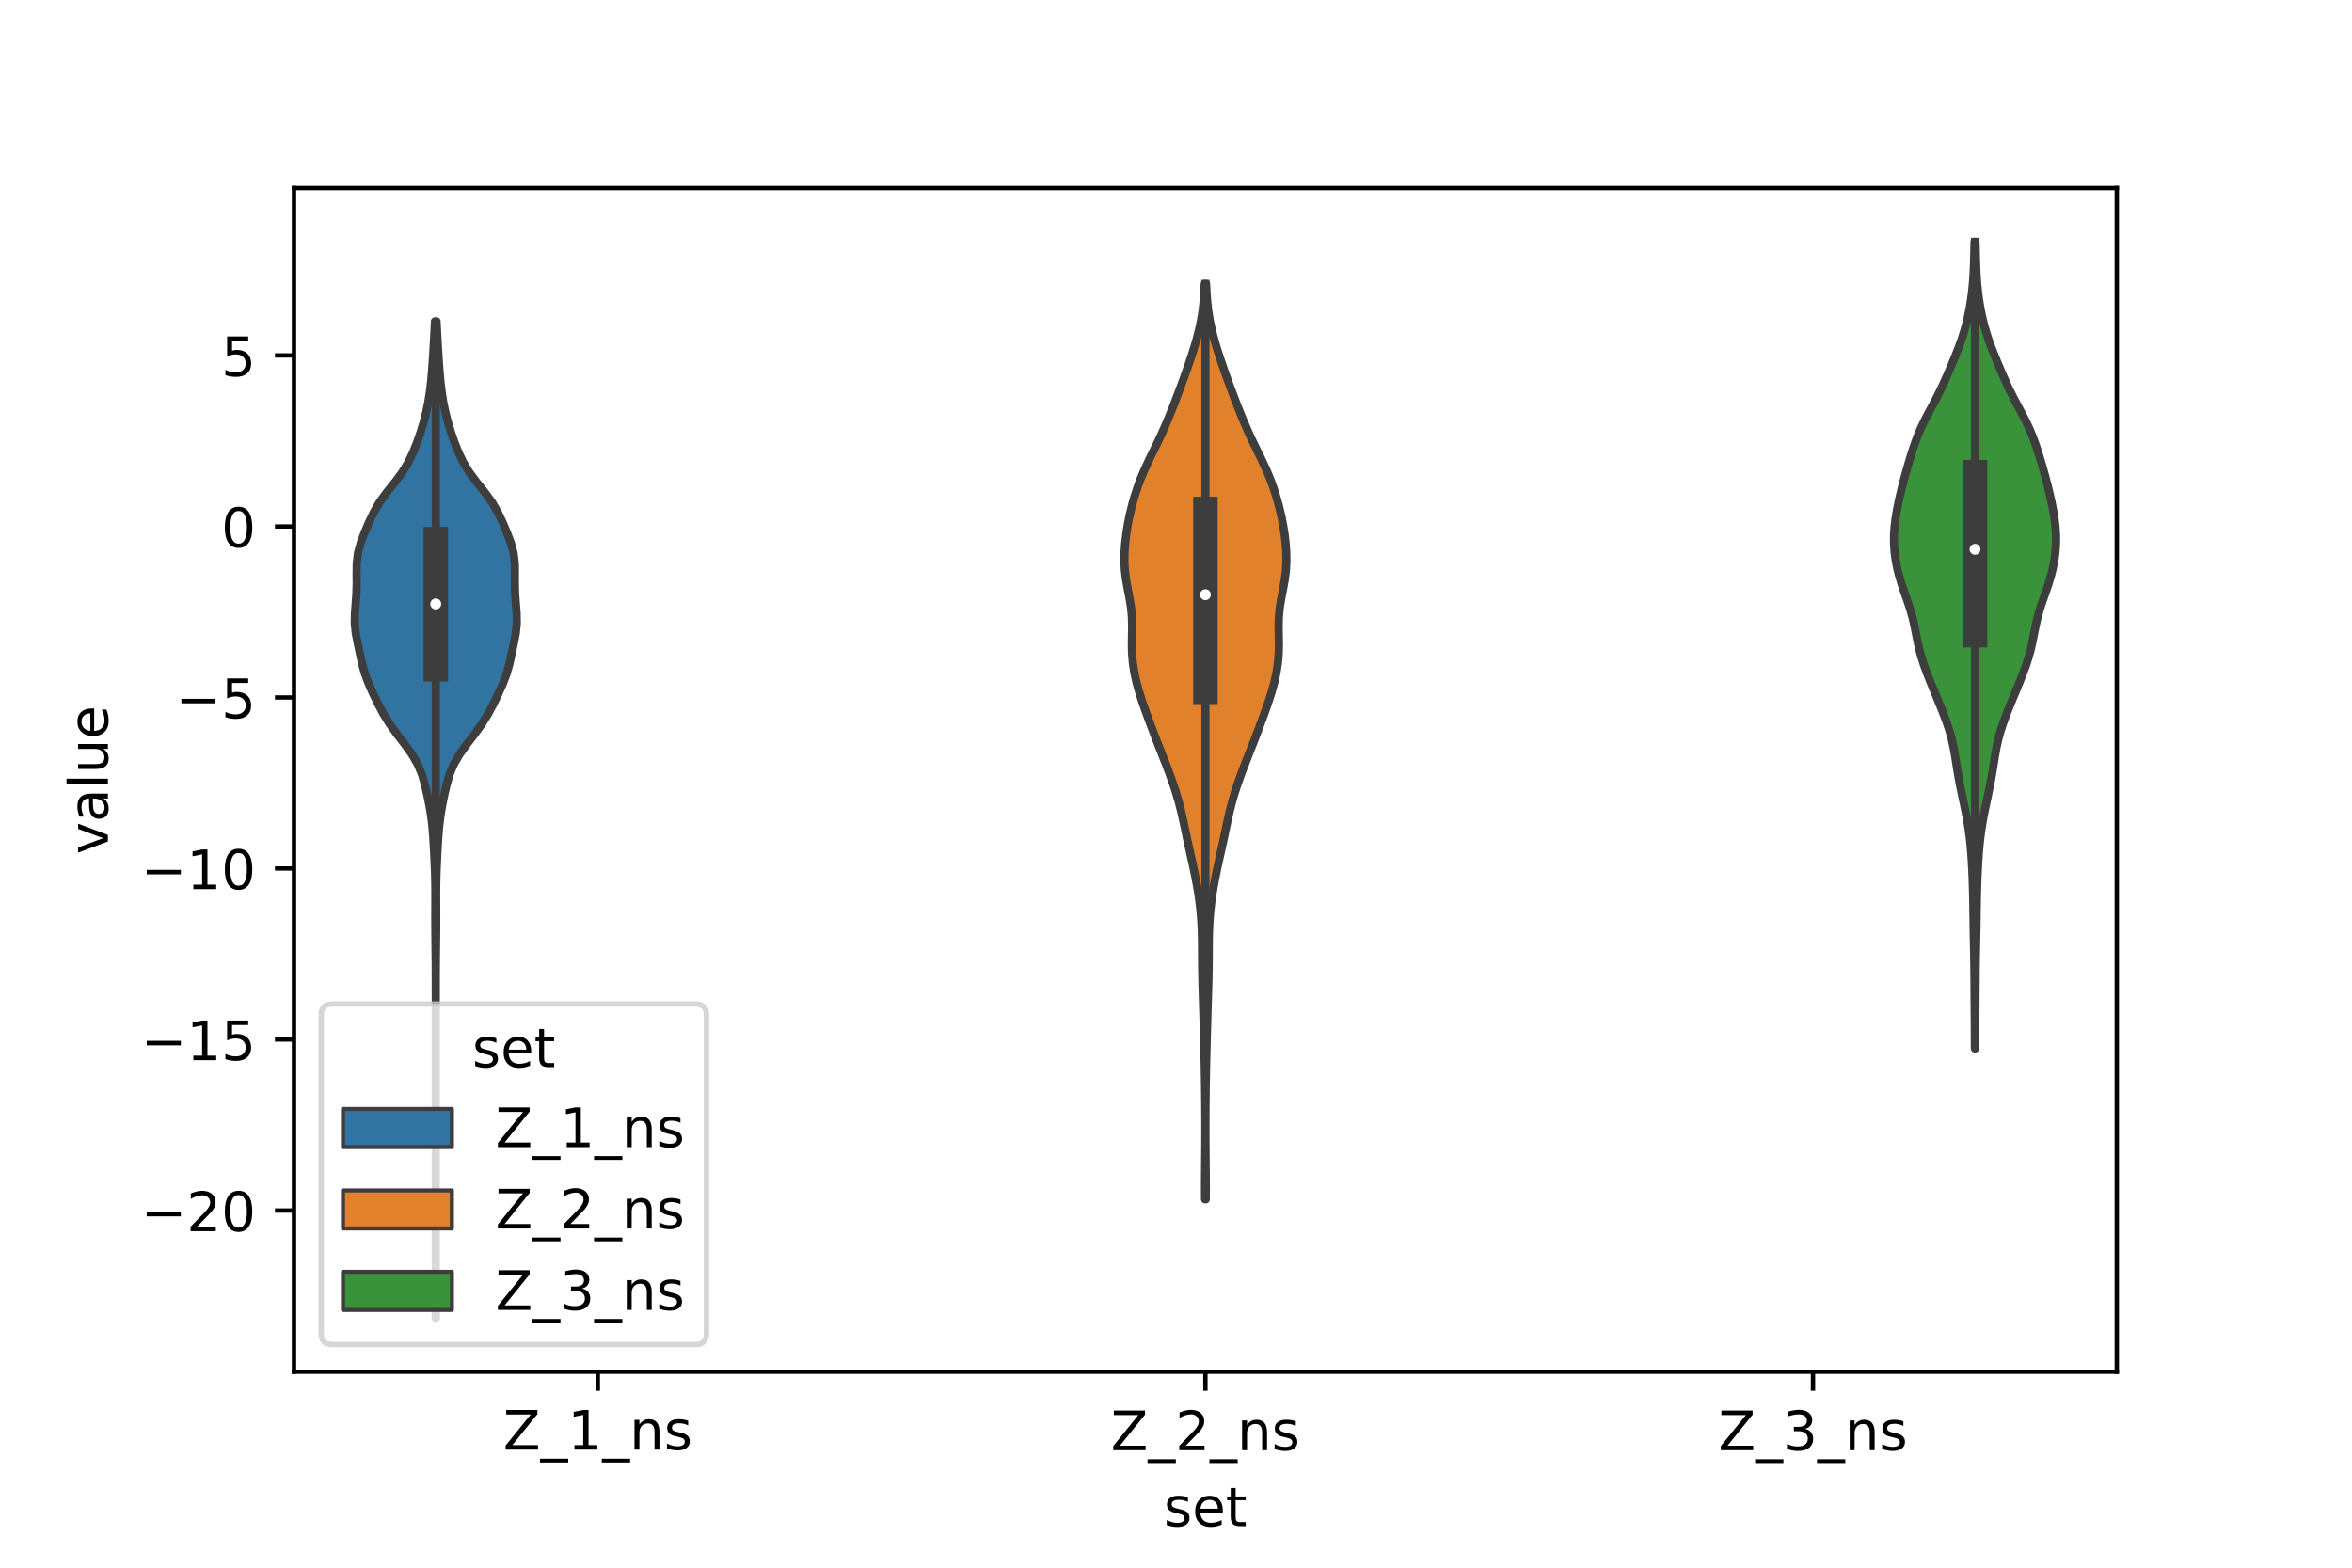 <?xml version="1.0" encoding="utf-8" standalone="no"?>
<!DOCTYPE svg PUBLIC "-//W3C//DTD SVG 1.1//EN"
  "http://www.w3.org/Graphics/SVG/1.1/DTD/svg11.dtd">
<!-- Created with matplotlib (https://matplotlib.org/) -->
<svg height="288pt" version="1.1" viewBox="0 0 432 288" width="432pt" xmlns="http://www.w3.org/2000/svg" xmlns:xlink="http://www.w3.org/1999/xlink">
 <defs>
  <style type="text/css">*{stroke-linecap:butt;stroke-linejoin:round;}</style>
 </defs>
 <g id="figure_1">
  <g id="patch_1">
   <path d="M 0 288 
L 432 288 
L 432 0 
L 0 0 
z
" style="fill:#ffffff;"/>
  </g>
  <g id="axes_1">
   <g id="patch_2">
    <path d="M 54 252 
L 388.8 252 
L 388.8 34.56 
L 54 34.56 
z
" style="fill:#ffffff;"/>
   </g>
   <g id="PolyCollection_1">
    <defs>
     <path d="M 80.067 -45.884 
L 80.013 -45.884 
L 80.017 -47.733 
L 80.025 -49.582 
L 80.033 -51.432 
L 80.038 -53.281 
L 80.039 -55.13 
L 80.04 -56.98 
L 80.04 -58.829 
L 80.04 -60.678 
L 80.04 -62.528 
L 80.04 -64.377 
L 80.04 -66.226 
L 80.04 -68.076 
L 80.04 -69.925 
L 80.04 -71.774 
L 80.04 -73.624 
L 80.04 -75.473 
L 80.04 -77.322 
L 80.04 -79.172 
L 80.04 -81.021 
L 80.04 -82.87 
L 80.04 -84.72 
L 80.04 -86.569 
L 80.04 -88.418 
L 80.04 -90.268 
L 80.04 -92.117 
L 80.04 -93.966 
L 80.04 -95.816 
L 80.04 -97.665 
L 80.04 -99.514 
L 80.04 -101.364 
L 80.04 -103.213 
L 80.04 -105.062 
L 80.039 -106.912 
L 80.037 -108.761 
L 80.029 -110.61 
L 80.015 -112.46 
L 79.993 -114.309 
L 79.972 -116.158 
L 79.958 -118.008 
L 79.955 -119.857 
L 79.961 -121.706 
L 79.966 -123.556 
L 79.956 -125.405 
L 79.917 -127.254 
L 79.848 -129.104 
L 79.76 -130.953 
L 79.661 -132.802 
L 79.545 -134.652 
L 79.385 -136.501 
L 79.151 -138.35 
L 78.835 -140.2 
L 78.458 -142.049 
L 78.031 -143.898 
L 77.496 -145.748 
L 76.731 -147.597 
L 75.654 -149.446 
L 74.319 -151.296 
L 72.901 -153.145 
L 71.575 -154.994 
L 70.43 -156.844 
L 69.443 -158.693 
L 68.545 -160.542 
L 67.719 -162.392 
L 67.02 -164.241 
L 66.499 -166.09 
L 66.095 -167.94 
L 65.705 -169.789 
L 65.348 -171.638 
L 65.16 -173.488 
L 65.192 -175.337 
L 65.339 -177.186 
L 65.466 -179.036 
L 65.512 -180.885 
L 65.498 -182.734 
L 65.531 -184.584 
L 65.759 -186.433 
L 66.256 -188.282 
L 66.954 -190.132 
L 67.742 -191.981 
L 68.611 -193.83 
L 69.678 -195.68 
L 71.02 -197.529 
L 72.505 -199.378 
L 73.882 -201.228 
L 75.003 -203.077 
L 75.885 -204.926 
L 76.617 -206.776 
L 77.257 -208.625 
L 77.82 -210.474 
L 78.293 -212.324 
L 78.67 -214.173 
L 78.957 -216.022 
L 79.175 -217.872 
L 79.343 -219.721 
L 79.477 -221.57 
L 79.592 -223.42 
L 79.7 -225.269 
L 79.802 -227.118 
L 79.893 -228.968 
L 80.187 -228.968 
L 80.187 -228.968 
L 80.278 -227.118 
L 80.38 -225.269 
L 80.488 -223.42 
L 80.603 -221.57 
L 80.737 -219.721 
L 80.905 -217.872 
L 81.123 -216.022 
L 81.41 -214.173 
L 81.787 -212.324 
L 82.26 -210.474 
L 82.823 -208.625 
L 83.463 -206.776 
L 84.195 -204.926 
L 85.077 -203.077 
L 86.198 -201.228 
L 87.575 -199.378 
L 89.06 -197.529 
L 90.402 -195.68 
L 91.469 -193.83 
L 92.338 -191.981 
L 93.126 -190.132 
L 93.824 -188.282 
L 94.321 -186.433 
L 94.549 -184.584 
L 94.582 -182.734 
L 94.568 -180.885 
L 94.614 -179.036 
L 94.741 -177.186 
L 94.888 -175.337 
L 94.92 -173.488 
L 94.732 -171.638 
L 94.375 -169.789 
L 93.985 -167.94 
L 93.581 -166.09 
L 93.06 -164.241 
L 92.361 -162.392 
L 91.535 -160.542 
L 90.637 -158.693 
L 89.65 -156.844 
L 88.505 -154.994 
L 87.179 -153.145 
L 85.761 -151.296 
L 84.426 -149.446 
L 83.349 -147.597 
L 82.584 -145.748 
L 82.049 -143.898 
L 81.622 -142.049 
L 81.245 -140.2 
L 80.929 -138.35 
L 80.695 -136.501 
L 80.535 -134.652 
L 80.419 -132.802 
L 80.32 -130.953 
L 80.232 -129.104 
L 80.163 -127.254 
L 80.124 -125.405 
L 80.114 -123.556 
L 80.119 -121.706 
L 80.125 -119.857 
L 80.122 -118.008 
L 80.108 -116.158 
L 80.087 -114.309 
L 80.065 -112.46 
L 80.051 -110.61 
L 80.043 -108.761 
L 80.041 -106.912 
L 80.04 -105.062 
L 80.04 -103.213 
L 80.04 -101.364 
L 80.04 -99.514 
L 80.04 -97.665 
L 80.04 -95.816 
L 80.04 -93.966 
L 80.04 -92.117 
L 80.04 -90.268 
L 80.04 -88.418 
L 80.04 -86.569 
L 80.04 -84.72 
L 80.04 -82.87 
L 80.04 -81.021 
L 80.04 -79.172 
L 80.04 -77.322 
L 80.04 -75.473 
L 80.04 -73.624 
L 80.04 -71.774 
L 80.04 -69.925 
L 80.04 -68.076 
L 80.04 -66.226 
L 80.04 -64.377 
L 80.04 -62.528 
L 80.04 -60.678 
L 80.04 -58.829 
L 80.04 -56.98 
L 80.041 -55.13 
L 80.042 -53.281 
L 80.047 -51.432 
L 80.055 -49.582 
L 80.063 -47.733 
L 80.067 -45.884 
z
" id="m898cb1256e" style="stroke:#3d3d3d;stroke-width:1.5;"/>
    </defs>
    <g clip-path="url(#pd694e7a645)">
     <use style="fill:#3274a1;stroke:#3d3d3d;stroke-width:1.5;" x="0" xlink:href="#m898cb1256e" y="288"/>
    </g>
   </g>
   <g id="PolyCollection_2">
    <defs>
     <path d="M 221.471 -67.672 
L 221.329 -67.672 
L 221.325 -69.37 
L 221.329 -71.069 
L 221.34 -72.768 
L 221.356 -74.466 
L 221.37 -76.165 
L 221.381 -77.864 
L 221.388 -79.562 
L 221.389 -81.261 
L 221.384 -82.959 
L 221.375 -84.658 
L 221.36 -86.357 
L 221.34 -88.055 
L 221.315 -89.754 
L 221.286 -91.453 
L 221.251 -93.151 
L 221.212 -94.85 
L 221.17 -96.549 
L 221.124 -98.247 
L 221.077 -99.946 
L 221.027 -101.645 
L 220.976 -103.343 
L 220.925 -105.042 
L 220.876 -106.741 
L 220.835 -108.439 
L 220.806 -110.138 
L 220.791 -111.837 
L 220.783 -113.535 
L 220.771 -115.234 
L 220.735 -116.933 
L 220.659 -118.631 
L 220.531 -120.33 
L 220.347 -122.029 
L 220.112 -123.727 
L 219.83 -125.426 
L 219.508 -127.125 
L 219.154 -128.823 
L 218.78 -130.522 
L 218.401 -132.221 
L 218.032 -133.919 
L 217.675 -135.618 
L 217.315 -137.317 
L 216.929 -139.015 
L 216.494 -140.714 
L 215.997 -142.413 
L 215.438 -144.111 
L 214.828 -145.81 
L 214.182 -147.509 
L 213.516 -149.207 
L 212.846 -150.906 
L 212.184 -152.604 
L 211.537 -154.303 
L 210.905 -156.002 
L 210.289 -157.7 
L 209.702 -159.399 
L 209.166 -161.098 
L 208.703 -162.796 
L 208.336 -164.495 
L 208.078 -166.194 
L 207.935 -167.892 
L 207.896 -169.591 
L 207.92 -171.29 
L 207.946 -172.988 
L 207.901 -174.687 
L 207.74 -176.386 
L 207.467 -178.084 
L 207.136 -179.783 
L 206.829 -181.482 
L 206.613 -183.18 
L 206.52 -184.879 
L 206.547 -186.578 
L 206.672 -188.276 
L 206.875 -189.975 
L 207.148 -191.674 
L 207.49 -193.372 
L 207.898 -195.071 
L 208.375 -196.77 
L 208.926 -198.468 
L 209.56 -200.167 
L 210.281 -201.866 
L 211.074 -203.564 
L 211.906 -205.263 
L 212.733 -206.962 
L 213.524 -208.66 
L 214.266 -210.359 
L 214.967 -212.058 
L 215.64 -213.756 
L 216.293 -215.455 
L 216.93 -217.154 
L 217.549 -218.852 
L 218.149 -220.551 
L 218.726 -222.249 
L 219.273 -223.948 
L 219.775 -225.647 
L 220.214 -227.345 
L 220.576 -229.044 
L 220.855 -230.743 
L 221.055 -232.441 
L 221.189 -234.14 
L 221.274 -235.839 
L 221.526 -235.839 
L 221.526 -235.839 
L 221.611 -234.14 
L 221.745 -232.441 
L 221.945 -230.743 
L 222.224 -229.044 
L 222.586 -227.345 
L 223.025 -225.647 
L 223.527 -223.948 
L 224.074 -222.249 
L 224.651 -220.551 
L 225.251 -218.852 
L 225.87 -217.154 
L 226.507 -215.455 
L 227.16 -213.756 
L 227.833 -212.058 
L 228.534 -210.359 
L 229.276 -208.66 
L 230.067 -206.962 
L 230.894 -205.263 
L 231.726 -203.564 
L 232.519 -201.866 
L 233.24 -200.167 
L 233.874 -198.468 
L 234.425 -196.77 
L 234.902 -195.071 
L 235.31 -193.372 
L 235.652 -191.674 
L 235.925 -189.975 
L 236.128 -188.276 
L 236.253 -186.578 
L 236.28 -184.879 
L 236.187 -183.18 
L 235.971 -181.482 
L 235.664 -179.783 
L 235.333 -178.084 
L 235.06 -176.386 
L 234.899 -174.687 
L 234.854 -172.988 
L 234.88 -171.29 
L 234.904 -169.591 
L 234.865 -167.892 
L 234.722 -166.194 
L 234.464 -164.495 
L 234.097 -162.796 
L 233.634 -161.098 
L 233.098 -159.399 
L 232.511 -157.7 
L 231.895 -156.002 
L 231.263 -154.303 
L 230.616 -152.604 
L 229.954 -150.906 
L 229.284 -149.207 
L 228.618 -147.509 
L 227.972 -145.81 
L 227.362 -144.111 
L 226.803 -142.413 
L 226.306 -140.714 
L 225.871 -139.015 
L 225.485 -137.317 
L 225.125 -135.618 
L 224.768 -133.919 
L 224.399 -132.221 
L 224.02 -130.522 
L 223.646 -128.823 
L 223.292 -127.125 
L 222.97 -125.426 
L 222.688 -123.727 
L 222.453 -122.029 
L 222.269 -120.33 
L 222.141 -118.631 
L 222.065 -116.933 
L 222.029 -115.234 
L 222.017 -113.535 
L 222.009 -111.837 
L 221.994 -110.138 
L 221.965 -108.439 
L 221.924 -106.741 
L 221.875 -105.042 
L 221.824 -103.343 
L 221.773 -101.645 
L 221.723 -99.946 
L 221.676 -98.247 
L 221.63 -96.549 
L 221.588 -94.85 
L 221.549 -93.151 
L 221.514 -91.453 
L 221.485 -89.754 
L 221.46 -88.055 
L 221.44 -86.357 
L 221.425 -84.658 
L 221.416 -82.959 
L 221.411 -81.261 
L 221.412 -79.562 
L 221.419 -77.864 
L 221.43 -76.165 
L 221.444 -74.466 
L 221.46 -72.768 
L 221.471 -71.069 
L 221.475 -69.37 
L 221.471 -67.672 
z
" id="m19766bf5ed" style="stroke:#3d3d3d;stroke-width:1.5;"/>
    </defs>
    <g clip-path="url(#pd694e7a645)">
     <use style="fill:#e1812c;stroke:#3d3d3d;stroke-width:1.5;" x="0" xlink:href="#m19766bf5ed" y="288"/>
    </g>
   </g>
   <g id="PolyCollection_3">
    <defs>
     <path d="M 362.792 -95.38 
L 362.728 -95.38 
L 362.723 -96.876 
L 362.717 -98.373 
L 362.709 -99.87 
L 362.699 -101.367 
L 362.687 -102.863 
L 362.677 -104.36 
L 362.668 -105.857 
L 362.66 -107.354 
L 362.65 -108.85 
L 362.635 -110.347 
L 362.614 -111.844 
L 362.586 -113.34 
L 362.554 -114.837 
L 362.523 -116.334 
L 362.496 -117.831 
L 362.475 -119.327 
L 362.455 -120.824 
L 362.433 -122.321 
L 362.402 -123.818 
L 362.361 -125.314 
L 362.308 -126.811 
L 362.243 -128.308 
L 362.162 -129.805 
L 362.061 -131.301 
L 361.932 -132.798 
L 361.768 -134.295 
L 361.564 -135.791 
L 361.319 -137.288 
L 361.038 -138.785 
L 360.73 -140.282 
L 360.41 -141.778 
L 360.098 -143.275 
L 359.809 -144.772 
L 359.549 -146.269 
L 359.311 -147.765 
L 359.074 -149.262 
L 358.804 -150.759 
L 358.47 -152.256 
L 358.056 -153.752 
L 357.561 -155.249 
L 357.004 -156.746 
L 356.408 -158.242 
L 355.795 -159.739 
L 355.176 -161.236 
L 354.563 -162.733 
L 353.969 -164.229 
L 353.416 -165.726 
L 352.928 -167.223 
L 352.518 -168.72 
L 352.181 -170.216 
L 351.888 -171.713 
L 351.592 -173.21 
L 351.242 -174.707 
L 350.813 -176.203 
L 350.314 -177.7 
L 349.784 -179.197 
L 349.274 -180.694 
L 348.824 -182.19 
L 348.454 -183.687 
L 348.171 -185.184 
L 347.978 -186.68 
L 347.88 -188.177 
L 347.881 -189.674 
L 347.976 -191.171 
L 348.153 -192.667 
L 348.395 -194.164 
L 348.687 -195.661 
L 349.019 -197.158 
L 349.383 -198.654 
L 349.774 -200.151 
L 350.188 -201.648 
L 350.622 -203.145 
L 351.078 -204.641 
L 351.565 -206.138 
L 352.106 -207.635 
L 352.723 -209.131 
L 353.426 -210.628 
L 354.2 -212.125 
L 355.004 -213.622 
L 355.792 -215.118 
L 356.534 -216.615 
L 357.226 -218.112 
L 357.882 -219.609 
L 358.518 -221.105 
L 359.136 -222.602 
L 359.725 -224.099 
L 360.267 -225.596 
L 360.747 -227.092 
L 361.162 -228.589 
L 361.512 -230.086 
L 361.805 -231.582 
L 362.045 -233.079 
L 362.235 -234.576 
L 362.378 -236.073 
L 362.48 -237.569 
L 362.55 -239.066 
L 362.599 -240.563 
L 362.635 -242.06 
L 362.664 -243.556 
L 362.856 -243.556 
L 362.856 -243.556 
L 362.885 -242.06 
L 362.921 -240.563 
L 362.97 -239.066 
L 363.04 -237.569 
L 363.142 -236.073 
L 363.285 -234.576 
L 363.475 -233.079 
L 363.715 -231.582 
L 364.008 -230.086 
L 364.358 -228.589 
L 364.773 -227.092 
L 365.253 -225.596 
L 365.795 -224.099 
L 366.384 -222.602 
L 367.002 -221.105 
L 367.638 -219.609 
L 368.294 -218.112 
L 368.986 -216.615 
L 369.728 -215.118 
L 370.516 -213.622 
L 371.32 -212.125 
L 372.094 -210.628 
L 372.797 -209.131 
L 373.414 -207.635 
L 373.955 -206.138 
L 374.442 -204.641 
L 374.898 -203.145 
L 375.332 -201.648 
L 375.746 -200.151 
L 376.137 -198.654 
L 376.501 -197.158 
L 376.833 -195.661 
L 377.125 -194.164 
L 377.367 -192.667 
L 377.544 -191.171 
L 377.639 -189.674 
L 377.64 -188.177 
L 377.542 -186.68 
L 377.349 -185.184 
L 377.066 -183.687 
L 376.696 -182.19 
L 376.246 -180.694 
L 375.736 -179.197 
L 375.206 -177.7 
L 374.707 -176.203 
L 374.278 -174.707 
L 373.928 -173.21 
L 373.632 -171.713 
L 373.339 -170.216 
L 373.002 -168.72 
L 372.592 -167.223 
L 372.104 -165.726 
L 371.551 -164.229 
L 370.957 -162.733 
L 370.344 -161.236 
L 369.725 -159.739 
L 369.112 -158.242 
L 368.516 -156.746 
L 367.959 -155.249 
L 367.464 -153.752 
L 367.05 -152.256 
L 366.716 -150.759 
L 366.446 -149.262 
L 366.209 -147.765 
L 365.971 -146.269 
L 365.711 -144.772 
L 365.422 -143.275 
L 365.11 -141.778 
L 364.79 -140.282 
L 364.482 -138.785 
L 364.201 -137.288 
L 363.956 -135.791 
L 363.752 -134.295 
L 363.588 -132.798 
L 363.459 -131.301 
L 363.358 -129.805 
L 363.277 -128.308 
L 363.212 -126.811 
L 363.159 -125.314 
L 363.118 -123.818 
L 363.087 -122.321 
L 363.065 -120.824 
L 363.045 -119.327 
L 363.024 -117.831 
L 362.997 -116.334 
L 362.966 -114.837 
L 362.934 -113.34 
L 362.906 -111.844 
L 362.885 -110.347 
L 362.87 -108.85 
L 362.86 -107.354 
L 362.852 -105.857 
L 362.843 -104.36 
L 362.833 -102.863 
L 362.821 -101.367 
L 362.811 -99.87 
L 362.803 -98.373 
L 362.797 -96.876 
L 362.792 -95.38 
z
" id="m0cf78260b7" style="stroke:#3d3d3d;stroke-width:1.5;"/>
    </defs>
    <g clip-path="url(#pd694e7a645)">
     <use style="fill:#3a923a;stroke:#3d3d3d;stroke-width:1.5;" x="0" xlink:href="#m0cf78260b7" y="288"/>
    </g>
   </g>
   <g id="patch_3">
    <path clip-path="url(#pd694e7a645)" d="M 109.8 96.715 
L 109.8 96.715 
L 109.8 96.715 
L 109.8 96.715 
z
" style="fill:#3274a1;stroke:#3d3d3d;stroke-linejoin:miter;stroke-width:0.75;"/>
   </g>
   <g id="patch_4">
    <path clip-path="url(#pd694e7a645)" d="M 109.8 96.715 
L 109.8 96.715 
L 109.8 96.715 
L 109.8 96.715 
z
" style="fill:#e1812c;stroke:#3d3d3d;stroke-linejoin:miter;stroke-width:0.75;"/>
   </g>
   <g id="patch_5">
    <path clip-path="url(#pd694e7a645)" d="M 109.8 96.715 
L 109.8 96.715 
L 109.8 96.715 
L 109.8 96.715 
z
" style="fill:#3a923a;stroke:#3d3d3d;stroke-linejoin:miter;stroke-width:0.75;"/>
   </g>
   <g id="matplotlib.axis_1">
    <g id="xtick_1">
     <g id="line2d_1">
      <defs>
       <path d="M 0 0 
L 0 3.5 
" id="mce13045ac6" style="stroke:#000000;stroke-width:0.8;"/>
      </defs>
      <g>
       <use style="stroke:#000000;stroke-width:0.8;" x="109.8" xlink:href="#mce13045ac6" y="252"/>
      </g>
     </g>
     <g id="text_1">
      <!-- Z_1_ns -->
      <g transform="translate(92.42 266.32)scale(0.1 -0.1)">
       <defs>
        <path d="M 5.609 72.906 
L 62.891 72.906 
L 62.891 65.375 
L 16.797 8.297 
L 64.016 8.297 
L 64.016 0 
L 4.5 0 
L 4.5 7.516 
L 50.594 64.594 
L 5.609 64.594 
z
" id="DejaVuSans-90"/>
        <path d="M 50.984 -16.609 
L 50.984 -23.578 
L -0.984 -23.578 
L -0.984 -16.609 
z
" id="DejaVuSans-95"/>
        <path d="M 12.406 8.297 
L 28.516 8.297 
L 28.516 63.922 
L 10.984 60.406 
L 10.984 69.391 
L 28.422 72.906 
L 38.281 72.906 
L 38.281 8.297 
L 54.391 8.297 
L 54.391 0 
L 12.406 0 
z
" id="DejaVuSans-49"/>
        <path d="M 54.891 33.016 
L 54.891 0 
L 45.906 0 
L 45.906 32.719 
Q 45.906 40.484 42.875 44.328 
Q 39.844 48.188 33.797 48.188 
Q 26.516 48.188 22.312 43.547 
Q 18.109 38.922 18.109 30.906 
L 18.109 0 
L 9.078 0 
L 9.078 54.688 
L 18.109 54.688 
L 18.109 46.188 
Q 21.344 51.125 25.703 53.562 
Q 30.078 56 35.797 56 
Q 45.219 56 50.047 50.172 
Q 54.891 44.344 54.891 33.016 
z
" id="DejaVuSans-110"/>
        <path d="M 44.281 53.078 
L 44.281 44.578 
Q 40.484 46.531 36.375 47.5 
Q 32.281 48.484 27.875 48.484 
Q 21.188 48.484 17.844 46.438 
Q 14.5 44.391 14.5 40.281 
Q 14.5 37.156 16.891 35.375 
Q 19.281 33.594 26.516 31.984 
L 29.594 31.297 
Q 39.156 29.25 43.188 25.516 
Q 47.219 21.781 47.219 15.094 
Q 47.219 7.469 41.188 3.016 
Q 35.156 -1.422 24.609 -1.422 
Q 20.219 -1.422 15.453 -0.562 
Q 10.688 0.297 5.422 2 
L 5.422 11.281 
Q 10.406 8.688 15.234 7.391 
Q 20.062 6.109 24.812 6.109 
Q 31.156 6.109 34.562 8.281 
Q 37.984 10.453 37.984 14.406 
Q 37.984 18.062 35.516 20.016 
Q 33.062 21.969 24.703 23.781 
L 21.578 24.516 
Q 13.234 26.266 9.516 29.906 
Q 5.812 33.547 5.812 39.891 
Q 5.812 47.609 11.281 51.797 
Q 16.75 56 26.812 56 
Q 31.781 56 36.172 55.266 
Q 40.578 54.547 44.281 53.078 
z
" id="DejaVuSans-115"/>
       </defs>
       <use xlink:href="#DejaVuSans-90"/>
       <use x="68.506" xlink:href="#DejaVuSans-95"/>
       <use x="118.506" xlink:href="#DejaVuSans-49"/>
       <use x="182.129" xlink:href="#DejaVuSans-95"/>
       <use x="232.129" xlink:href="#DejaVuSans-110"/>
       <use x="295.508" xlink:href="#DejaVuSans-115"/>
      </g>
     </g>
    </g>
    <g id="xtick_2">
     <g id="line2d_2">
      <g>
       <use style="stroke:#000000;stroke-width:0.8;" x="221.4" xlink:href="#mce13045ac6" y="252"/>
      </g>
     </g>
     <g id="text_2">
      <!-- Z_2_ns -->
      <g transform="translate(204.02 266.422)scale(0.1 -0.1)">
       <defs>
        <path d="M 19.188 8.297 
L 53.609 8.297 
L 53.609 0 
L 7.328 0 
L 7.328 8.297 
Q 12.938 14.109 22.625 23.891 
Q 32.328 33.688 34.812 36.531 
Q 39.547 41.844 41.422 45.531 
Q 43.312 49.219 43.312 52.781 
Q 43.312 58.594 39.234 62.25 
Q 35.156 65.922 28.609 65.922 
Q 23.969 65.922 18.812 64.312 
Q 13.672 62.703 7.812 59.422 
L 7.812 69.391 
Q 13.766 71.781 18.938 73 
Q 24.125 74.219 28.422 74.219 
Q 39.75 74.219 46.484 68.547 
Q 53.219 62.891 53.219 53.422 
Q 53.219 48.922 51.531 44.891 
Q 49.859 40.875 45.406 35.406 
Q 44.188 33.984 37.641 27.219 
Q 31.109 20.453 19.188 8.297 
z
" id="DejaVuSans-50"/>
       </defs>
       <use xlink:href="#DejaVuSans-90"/>
       <use x="68.506" xlink:href="#DejaVuSans-95"/>
       <use x="118.506" xlink:href="#DejaVuSans-50"/>
       <use x="182.129" xlink:href="#DejaVuSans-95"/>
       <use x="232.129" xlink:href="#DejaVuSans-110"/>
       <use x="295.508" xlink:href="#DejaVuSans-115"/>
      </g>
     </g>
    </g>
    <g id="xtick_3">
     <g id="line2d_3">
      <g>
       <use style="stroke:#000000;stroke-width:0.8;" x="333" xlink:href="#mce13045ac6" y="252"/>
      </g>
     </g>
     <g id="text_3">
      <!-- Z_3_ns -->
      <g transform="translate(315.62 266.422)scale(0.1 -0.1)">
       <defs>
        <path d="M 40.578 39.312 
Q 47.656 37.797 51.625 33 
Q 55.609 28.219 55.609 21.188 
Q 55.609 10.406 48.188 4.484 
Q 40.766 -1.422 27.094 -1.422 
Q 22.516 -1.422 17.656 -0.516 
Q 12.797 0.391 7.625 2.203 
L 7.625 11.719 
Q 11.719 9.328 16.594 8.109 
Q 21.484 6.891 26.812 6.891 
Q 36.078 6.891 40.938 10.547 
Q 45.797 14.203 45.797 21.188 
Q 45.797 27.641 41.281 31.266 
Q 36.766 34.906 28.719 34.906 
L 20.219 34.906 
L 20.219 43.016 
L 29.109 43.016 
Q 36.375 43.016 40.234 45.922 
Q 44.094 48.828 44.094 54.297 
Q 44.094 59.906 40.109 62.906 
Q 36.141 65.922 28.719 65.922 
Q 24.656 65.922 20.016 65.031 
Q 15.375 64.156 9.812 62.312 
L 9.812 71.094 
Q 15.438 72.656 20.344 73.438 
Q 25.25 74.219 29.594 74.219 
Q 40.828 74.219 47.359 69.109 
Q 53.906 64.016 53.906 55.328 
Q 53.906 49.266 50.438 45.094 
Q 46.969 40.922 40.578 39.312 
z
" id="DejaVuSans-51"/>
       </defs>
       <use xlink:href="#DejaVuSans-90"/>
       <use x="68.506" xlink:href="#DejaVuSans-95"/>
       <use x="118.506" xlink:href="#DejaVuSans-51"/>
       <use x="182.129" xlink:href="#DejaVuSans-95"/>
       <use x="232.129" xlink:href="#DejaVuSans-110"/>
       <use x="295.508" xlink:href="#DejaVuSans-115"/>
      </g>
     </g>
    </g>
    <g id="text_4">
     <!-- set -->
     <g transform="translate(213.759 280.378)scale(0.1 -0.1)">
      <defs>
       <path d="M 56.203 29.594 
L 56.203 25.203 
L 14.891 25.203 
Q 15.484 15.922 20.484 11.062 
Q 25.484 6.203 34.422 6.203 
Q 39.594 6.203 44.453 7.469 
Q 49.312 8.734 54.109 11.281 
L 54.109 2.781 
Q 49.266 0.734 44.188 -0.344 
Q 39.109 -1.422 33.891 -1.422 
Q 20.797 -1.422 13.156 6.188 
Q 5.516 13.812 5.516 26.812 
Q 5.516 40.234 12.766 48.109 
Q 20.016 56 32.328 56 
Q 43.359 56 49.781 48.891 
Q 56.203 41.797 56.203 29.594 
z
M 47.219 32.234 
Q 47.125 39.594 43.094 43.984 
Q 39.062 48.391 32.422 48.391 
Q 24.906 48.391 20.391 44.141 
Q 15.875 39.891 15.188 32.172 
z
" id="DejaVuSans-101"/>
       <path d="M 18.312 70.219 
L 18.312 54.688 
L 36.812 54.688 
L 36.812 47.703 
L 18.312 47.703 
L 18.312 18.016 
Q 18.312 11.328 20.141 9.422 
Q 21.969 7.516 27.594 7.516 
L 36.812 7.516 
L 36.812 0 
L 27.594 0 
Q 17.188 0 13.234 3.875 
Q 9.281 7.766 9.281 18.016 
L 9.281 47.703 
L 2.688 47.703 
L 2.688 54.688 
L 9.281 54.688 
L 9.281 70.219 
z
" id="DejaVuSans-116"/>
      </defs>
      <use xlink:href="#DejaVuSans-115"/>
      <use x="52.1" xlink:href="#DejaVuSans-101"/>
      <use x="113.623" xlink:href="#DejaVuSans-116"/>
     </g>
    </g>
   </g>
   <g id="matplotlib.axis_2">
    <g id="ytick_1">
     <g id="line2d_4">
      <defs>
       <path d="M 0 0 
L -3.5 0 
" id="m3680154a6b" style="stroke:#000000;stroke-width:0.8;"/>
      </defs>
      <g>
       <use style="stroke:#000000;stroke-width:0.8;" x="54" xlink:href="#m3680154a6b" y="222.381"/>
      </g>
     </g>
     <g id="text_5">
      <!-- −20 -->
      <g transform="translate(25.895 226.18)scale(0.1 -0.1)">
       <defs>
        <path d="M 10.594 35.5 
L 73.188 35.5 
L 73.188 27.203 
L 10.594 27.203 
z
" id="DejaVuSans-8722"/>
        <path d="M 31.781 66.406 
Q 24.172 66.406 20.328 58.906 
Q 16.5 51.422 16.5 36.375 
Q 16.5 21.391 20.328 13.891 
Q 24.172 6.391 31.781 6.391 
Q 39.453 6.391 43.281 13.891 
Q 47.125 21.391 47.125 36.375 
Q 47.125 51.422 43.281 58.906 
Q 39.453 66.406 31.781 66.406 
z
M 31.781 74.219 
Q 44.047 74.219 50.516 64.516 
Q 56.984 54.828 56.984 36.375 
Q 56.984 17.969 50.516 8.266 
Q 44.047 -1.422 31.781 -1.422 
Q 19.531 -1.422 13.062 8.266 
Q 6.594 17.969 6.594 36.375 
Q 6.594 54.828 13.062 64.516 
Q 19.531 74.219 31.781 74.219 
z
" id="DejaVuSans-48"/>
       </defs>
       <use xlink:href="#DejaVuSans-8722"/>
       <use x="83.789" xlink:href="#DejaVuSans-50"/>
       <use x="147.412" xlink:href="#DejaVuSans-48"/>
      </g>
     </g>
    </g>
    <g id="ytick_2">
     <g id="line2d_5">
      <g>
       <use style="stroke:#000000;stroke-width:0.8;" x="54" xlink:href="#m3680154a6b" y="190.965"/>
      </g>
     </g>
     <g id="text_6">
      <!-- −15 -->
      <g transform="translate(25.895 194.764)scale(0.1 -0.1)">
       <defs>
        <path d="M 10.797 72.906 
L 49.516 72.906 
L 49.516 64.594 
L 19.828 64.594 
L 19.828 46.734 
Q 21.969 47.469 24.109 47.828 
Q 26.266 48.188 28.422 48.188 
Q 40.625 48.188 47.75 41.5 
Q 54.891 34.812 54.891 23.391 
Q 54.891 11.625 47.562 5.094 
Q 40.234 -1.422 26.906 -1.422 
Q 22.312 -1.422 17.547 -0.641 
Q 12.797 0.141 7.719 1.703 
L 7.719 11.625 
Q 12.109 9.234 16.797 8.062 
Q 21.484 6.891 26.703 6.891 
Q 35.156 6.891 40.078 11.328 
Q 45.016 15.766 45.016 23.391 
Q 45.016 31 40.078 35.438 
Q 35.156 39.891 26.703 39.891 
Q 22.75 39.891 18.812 39.016 
Q 14.891 38.141 10.797 36.281 
z
" id="DejaVuSans-53"/>
       </defs>
       <use xlink:href="#DejaVuSans-8722"/>
       <use x="83.789" xlink:href="#DejaVuSans-49"/>
       <use x="147.412" xlink:href="#DejaVuSans-53"/>
      </g>
     </g>
    </g>
    <g id="ytick_3">
     <g id="line2d_6">
      <g>
       <use style="stroke:#000000;stroke-width:0.8;" x="54" xlink:href="#m3680154a6b" y="159.548"/>
      </g>
     </g>
     <g id="text_7">
      <!-- −10 -->
      <g transform="translate(25.895 163.347)scale(0.1 -0.1)">
       <use xlink:href="#DejaVuSans-8722"/>
       <use x="83.789" xlink:href="#DejaVuSans-49"/>
       <use x="147.412" xlink:href="#DejaVuSans-48"/>
      </g>
     </g>
    </g>
    <g id="ytick_4">
     <g id="line2d_7">
      <g>
       <use style="stroke:#000000;stroke-width:0.8;" x="54" xlink:href="#m3680154a6b" y="128.131"/>
      </g>
     </g>
     <g id="text_8">
      <!-- −5 -->
      <g transform="translate(32.258 131.931)scale(0.1 -0.1)">
       <use xlink:href="#DejaVuSans-8722"/>
       <use x="83.789" xlink:href="#DejaVuSans-53"/>
      </g>
     </g>
    </g>
    <g id="ytick_5">
     <g id="line2d_8">
      <g>
       <use style="stroke:#000000;stroke-width:0.8;" x="54" xlink:href="#m3680154a6b" y="96.715"/>
      </g>
     </g>
     <g id="text_9">
      <!-- 0 -->
      <g transform="translate(40.638 100.514)scale(0.1 -0.1)">
       <use xlink:href="#DejaVuSans-48"/>
      </g>
     </g>
    </g>
    <g id="ytick_6">
     <g id="line2d_9">
      <g>
       <use style="stroke:#000000;stroke-width:0.8;" x="54" xlink:href="#m3680154a6b" y="65.298"/>
      </g>
     </g>
     <g id="text_10">
      <!-- 5 -->
      <g transform="translate(40.638 69.098)scale(0.1 -0.1)">
       <use xlink:href="#DejaVuSans-53"/>
      </g>
     </g>
    </g>
    <g id="text_11">
     <!-- value -->
     <g transform="translate(19.816 156.938)rotate(-90)scale(0.1 -0.1)">
      <defs>
       <path d="M 2.984 54.688 
L 12.5 54.688 
L 29.594 8.797 
L 46.688 54.688 
L 56.203 54.688 
L 35.688 0 
L 23.484 0 
z
" id="DejaVuSans-118"/>
       <path d="M 34.281 27.484 
Q 23.391 27.484 19.188 25 
Q 14.984 22.516 14.984 16.5 
Q 14.984 11.719 18.141 8.906 
Q 21.297 6.109 26.703 6.109 
Q 34.188 6.109 38.703 11.406 
Q 43.219 16.703 43.219 25.484 
L 43.219 27.484 
z
M 52.203 31.203 
L 52.203 0 
L 43.219 0 
L 43.219 8.297 
Q 40.141 3.328 35.547 0.953 
Q 30.953 -1.422 24.312 -1.422 
Q 15.922 -1.422 10.953 3.297 
Q 6 8.016 6 15.922 
Q 6 25.141 12.172 29.828 
Q 18.359 34.516 30.609 34.516 
L 43.219 34.516 
L 43.219 35.406 
Q 43.219 41.609 39.141 45 
Q 35.062 48.391 27.688 48.391 
Q 23 48.391 18.547 47.266 
Q 14.109 46.141 10.016 43.891 
L 10.016 52.203 
Q 14.938 54.109 19.578 55.047 
Q 24.219 56 28.609 56 
Q 40.484 56 46.344 49.844 
Q 52.203 43.703 52.203 31.203 
z
" id="DejaVuSans-97"/>
       <path d="M 9.422 75.984 
L 18.406 75.984 
L 18.406 0 
L 9.422 0 
z
" id="DejaVuSans-108"/>
       <path d="M 8.5 21.578 
L 8.5 54.688 
L 17.484 54.688 
L 17.484 21.922 
Q 17.484 14.156 20.5 10.266 
Q 23.531 6.391 29.594 6.391 
Q 36.859 6.391 41.078 11.031 
Q 45.312 15.672 45.312 23.688 
L 45.312 54.688 
L 54.297 54.688 
L 54.297 0 
L 45.312 0 
L 45.312 8.406 
Q 42.047 3.422 37.719 1 
Q 33.406 -1.422 27.688 -1.422 
Q 18.266 -1.422 13.375 4.438 
Q 8.5 10.297 8.5 21.578 
z
M 31.109 56 
z
" id="DejaVuSans-117"/>
      </defs>
      <use xlink:href="#DejaVuSans-118"/>
      <use x="59.18" xlink:href="#DejaVuSans-97"/>
      <use x="120.459" xlink:href="#DejaVuSans-108"/>
      <use x="148.242" xlink:href="#DejaVuSans-117"/>
      <use x="211.621" xlink:href="#DejaVuSans-101"/>
     </g>
    </g>
   </g>
   <g id="line2d_10">
    <path clip-path="url(#pd694e7a645)" d="M 80.04 158.073 
L 80.04 63.774 
" style="fill:none;stroke:#3d3d3d;stroke-linecap:square;stroke-width:1.5;"/>
   </g>
   <g id="line2d_11">
    <path clip-path="url(#pd694e7a645)" d="M 80.04 122.955 
L 80.04 99.038 
" style="fill:none;stroke:#3d3d3d;stroke-linecap:square;stroke-width:4.5;"/>
   </g>
   <g id="line2d_12">
    <path clip-path="url(#pd694e7a645)" d="M 221.4 177.408 
L 221.4 52.161 
" style="fill:none;stroke:#3d3d3d;stroke-linecap:square;stroke-width:1.5;"/>
   </g>
   <g id="line2d_13">
    <path clip-path="url(#pd694e7a645)" d="M 221.4 127.099 
L 221.4 93.497 
" style="fill:none;stroke:#3d3d3d;stroke-linecap:square;stroke-width:4.5;"/>
   </g>
   <g id="line2d_14">
    <path clip-path="url(#pd694e7a645)" d="M 362.76 161.604 
L 362.76 44.444 
" style="fill:none;stroke:#3d3d3d;stroke-linecap:square;stroke-width:1.5;"/>
   </g>
   <g id="line2d_15">
    <path clip-path="url(#pd694e7a645)" d="M 362.76 116.69 
L 362.76 86.715 
" style="fill:none;stroke:#3d3d3d;stroke-linecap:square;stroke-width:4.5;"/>
   </g>
   <g id="patch_6">
    <path d="M 54 252 
L 54 34.56 
" style="fill:none;stroke:#000000;stroke-linecap:square;stroke-linejoin:miter;stroke-width:0.8;"/>
   </g>
   <g id="patch_7">
    <path d="M 388.8 252 
L 388.8 34.56 
" style="fill:none;stroke:#000000;stroke-linecap:square;stroke-linejoin:miter;stroke-width:0.8;"/>
   </g>
   <g id="patch_8">
    <path d="M 54 252 
L 388.8 252 
" style="fill:none;stroke:#000000;stroke-linecap:square;stroke-linejoin:miter;stroke-width:0.8;"/>
   </g>
   <g id="patch_9">
    <path d="M 54 34.56 
L 388.8 34.56 
" style="fill:none;stroke:#000000;stroke-linecap:square;stroke-linejoin:miter;stroke-width:0.8;"/>
   </g>
   <g id="PathCollection_1">
    <defs>
     <path d="M 0 1.5 
C 0.398 1.5 0.779 1.342 1.061 1.061 
C 1.342 0.779 1.5 0.398 1.5 0 
C 1.5 -0.398 1.342 -0.779 1.061 -1.061 
C 0.779 -1.342 0.398 -1.5 0 -1.5 
C -0.398 -1.5 -0.779 -1.342 -1.061 -1.061 
C -1.342 -0.779 -1.5 -0.398 -1.5 0 
C -1.5 0.398 -1.342 0.779 -1.061 1.061 
C -0.779 1.342 -0.398 1.5 0 1.5 
z
" id="mb3748f61f7" style="stroke:#3d3d3d;"/>
    </defs>
    <g clip-path="url(#pd694e7a645)">
     <use style="fill:#ffffff;stroke:#3d3d3d;" x="80.04" xlink:href="#mb3748f61f7" y="110.948"/>
    </g>
   </g>
   <g id="PathCollection_2">
    <g clip-path="url(#pd694e7a645)">
     <use style="fill:#ffffff;stroke:#3d3d3d;" x="221.4" xlink:href="#mb3748f61f7" y="109.248"/>
    </g>
   </g>
   <g id="PathCollection_3">
    <g clip-path="url(#pd694e7a645)">
     <use style="fill:#ffffff;stroke:#3d3d3d;" x="362.76" xlink:href="#mb3748f61f7" y="100.909"/>
    </g>
   </g>
   <g id="legend_1">
    <g id="patch_10">
     <path d="M 61 247 
L 127.759 247 
Q 129.759 247 129.759 245 
L 129.759 186.453 
Q 129.759 184.453 127.759 184.453 
L 61 184.453 
Q 59 184.453 59 186.453 
L 59 245 
Q 59 247 61 247 
z
" style="fill:#ffffff;opacity:0.8;stroke:#cccccc;stroke-linejoin:miter;"/>
    </g>
    <g id="text_12">
     <!-- set -->
     <g transform="translate(86.738 196.052)scale(0.1 -0.1)">
      <use xlink:href="#DejaVuSans-115"/>
      <use x="52.1" xlink:href="#DejaVuSans-101"/>
      <use x="113.623" xlink:href="#DejaVuSans-116"/>
     </g>
    </g>
    <g id="patch_11">
     <path d="M 63 210.73 
L 83 210.73 
L 83 203.73 
L 63 203.73 
z
" style="fill:#3274a1;stroke:#3d3d3d;stroke-linejoin:miter;stroke-width:0.75;"/>
    </g>
    <g id="text_13">
     <!-- Z_1_ns -->
     <g transform="translate(91 210.73)scale(0.1 -0.1)">
      <use xlink:href="#DejaVuSans-90"/>
      <use x="68.506" xlink:href="#DejaVuSans-95"/>
      <use x="118.506" xlink:href="#DejaVuSans-49"/>
      <use x="182.129" xlink:href="#DejaVuSans-95"/>
      <use x="232.129" xlink:href="#DejaVuSans-110"/>
      <use x="295.508" xlink:href="#DejaVuSans-115"/>
     </g>
    </g>
    <g id="patch_12">
     <path d="M 63 225.686 
L 83 225.686 
L 83 218.686 
L 63 218.686 
z
" style="fill:#e1812c;stroke:#3d3d3d;stroke-linejoin:miter;stroke-width:0.75;"/>
    </g>
    <g id="text_14">
     <!-- Z_2_ns -->
     <g transform="translate(91 225.686)scale(0.1 -0.1)">
      <use xlink:href="#DejaVuSans-90"/>
      <use x="68.506" xlink:href="#DejaVuSans-95"/>
      <use x="118.506" xlink:href="#DejaVuSans-50"/>
      <use x="182.129" xlink:href="#DejaVuSans-95"/>
      <use x="232.129" xlink:href="#DejaVuSans-110"/>
      <use x="295.508" xlink:href="#DejaVuSans-115"/>
     </g>
    </g>
    <g id="patch_13">
     <path d="M 63 240.642 
L 83 240.642 
L 83 233.642 
L 63 233.642 
z
" style="fill:#3a923a;stroke:#3d3d3d;stroke-linejoin:miter;stroke-width:0.75;"/>
    </g>
    <g id="text_15">
     <!-- Z_3_ns -->
     <g transform="translate(91 240.642)scale(0.1 -0.1)">
      <use xlink:href="#DejaVuSans-90"/>
      <use x="68.506" xlink:href="#DejaVuSans-95"/>
      <use x="118.506" xlink:href="#DejaVuSans-51"/>
      <use x="182.129" xlink:href="#DejaVuSans-95"/>
      <use x="232.129" xlink:href="#DejaVuSans-110"/>
      <use x="295.508" xlink:href="#DejaVuSans-115"/>
     </g>
    </g>
   </g>
  </g>
 </g>
 <defs>
  <clipPath id="pd694e7a645">
   <rect height="217.44" width="334.8" x="54" y="34.56"/>
  </clipPath>
 </defs>
</svg>
